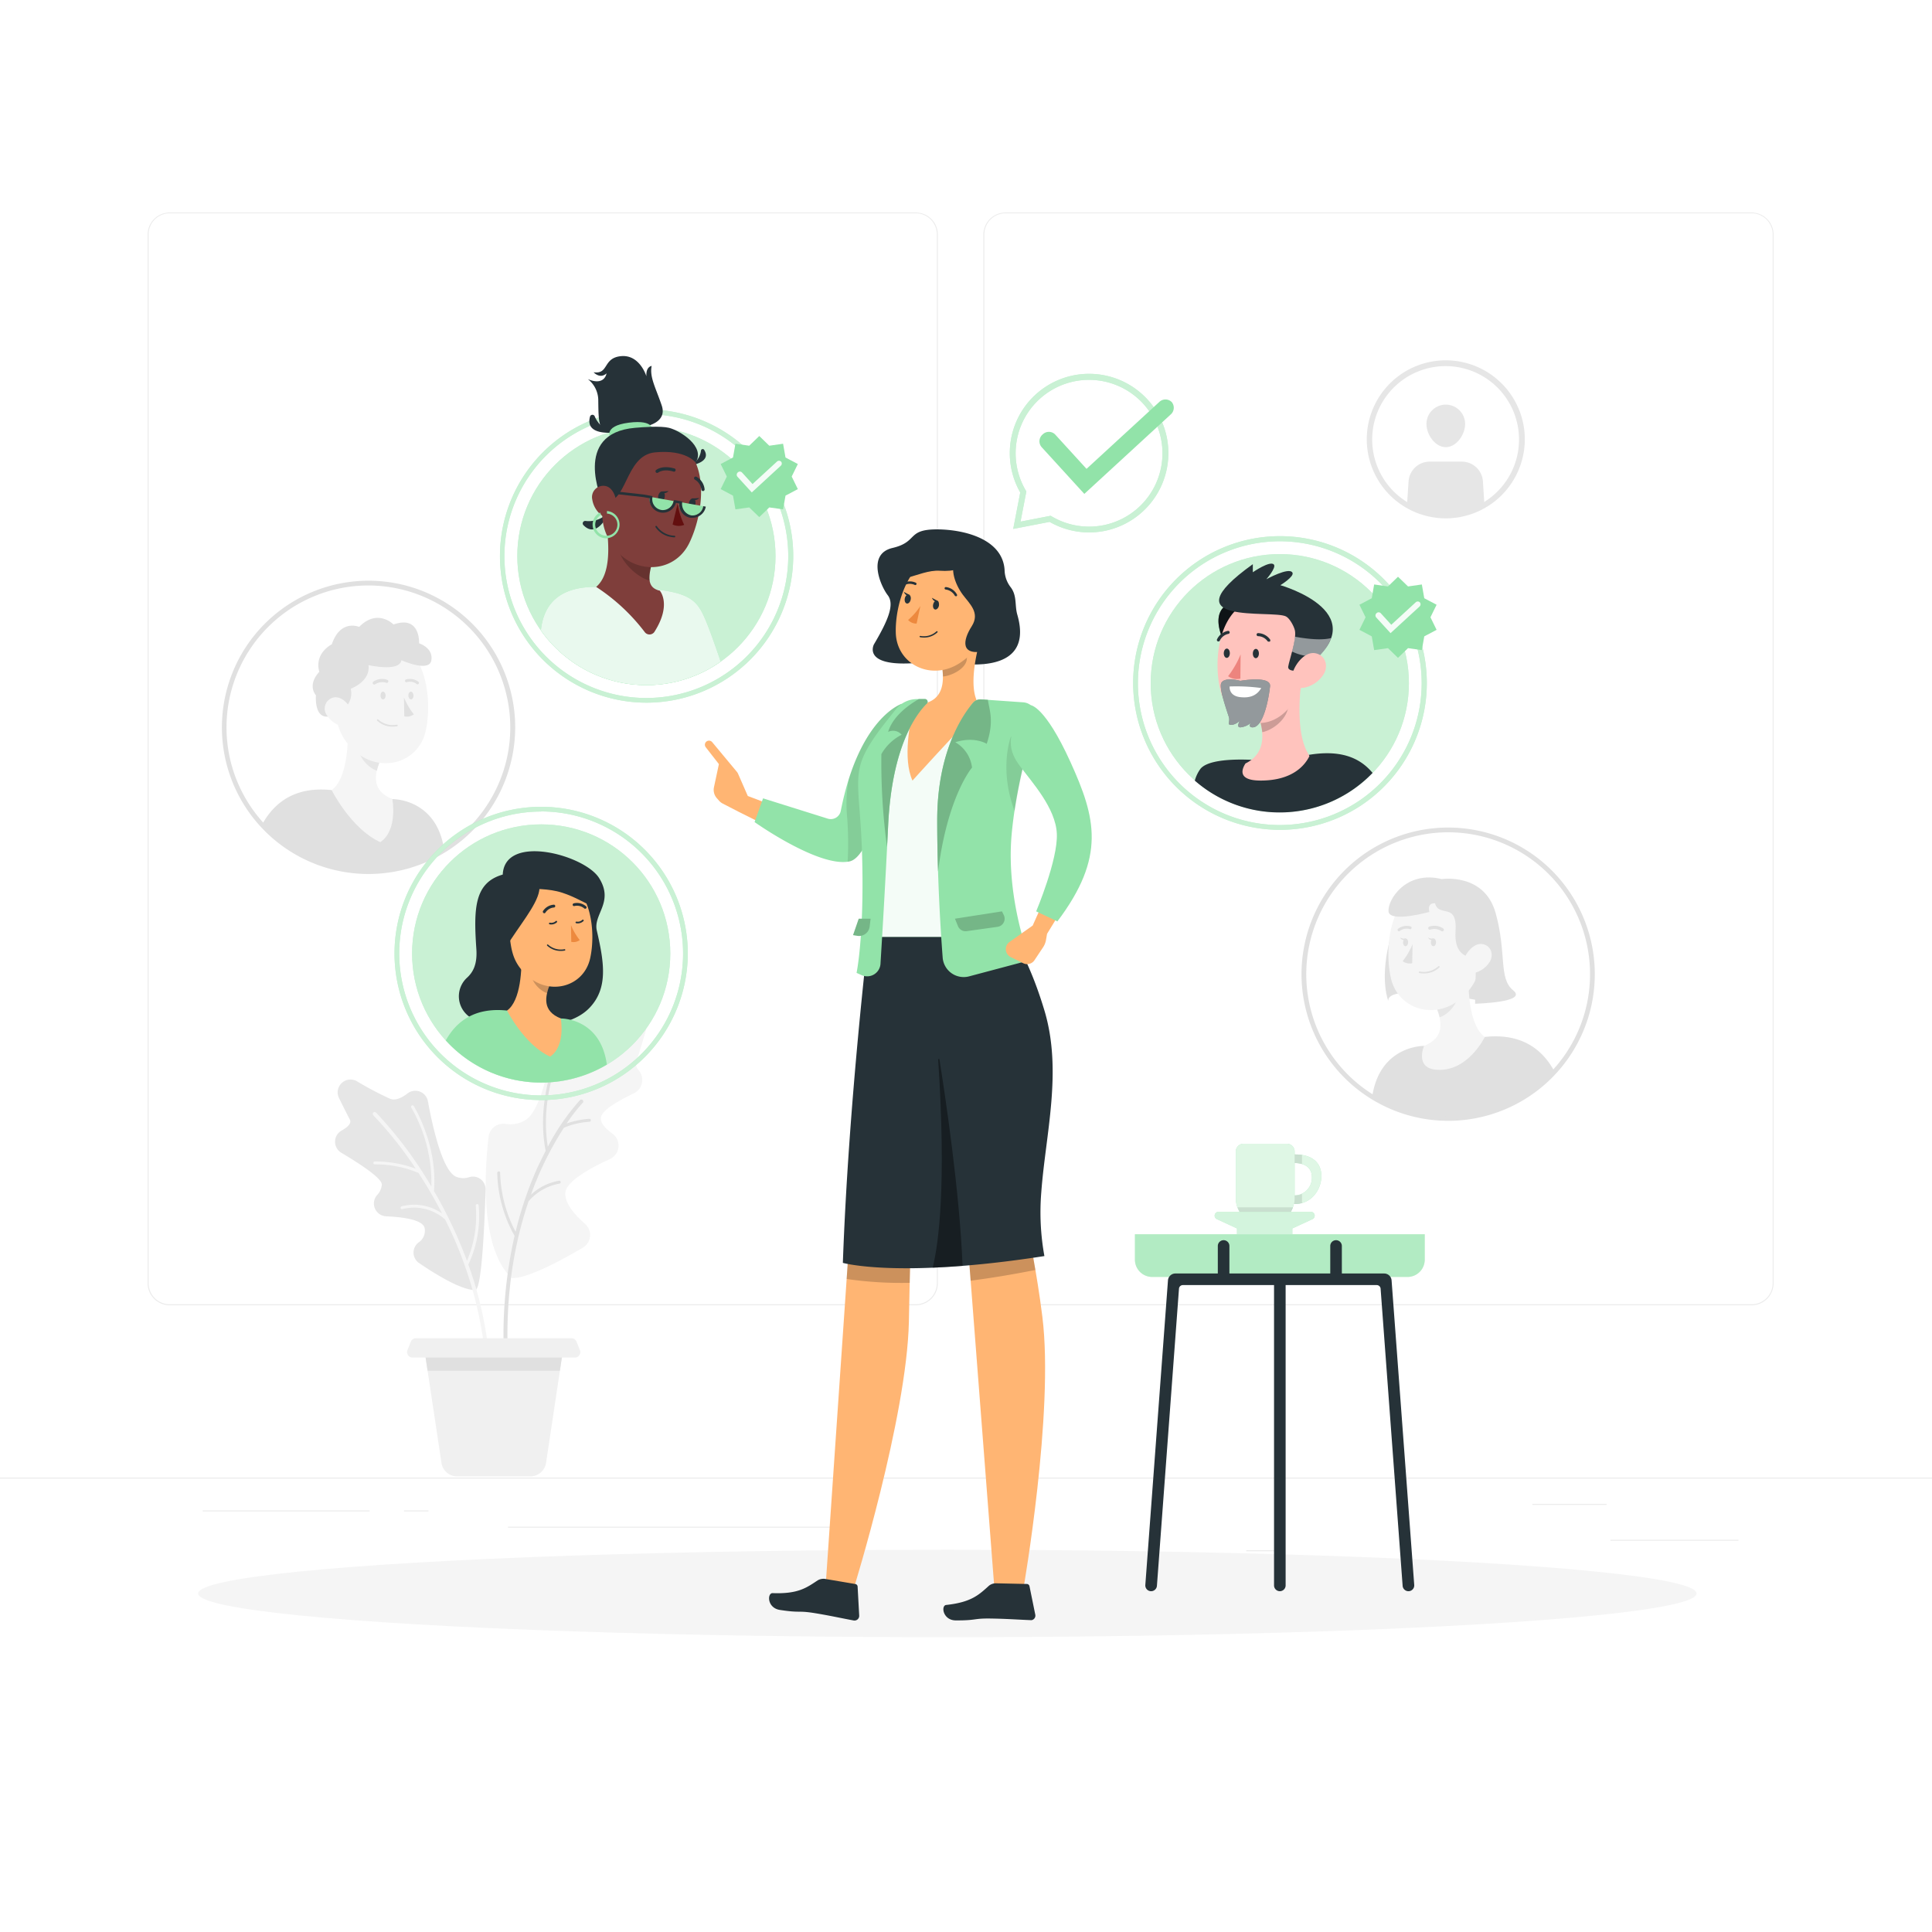 <svg class="animated" id="freepik_stories-selecting-team" xmlns="http://www.w3.org/2000/svg" viewBox="0 0 500 500" version="1.1" xmlns:xlink="http://www.w3.org/1999/xlink" xmlns:svgjs="http://svgjs.com/svgjs"><style>svg#freepik_stories-selecting-team:not(.animated) .animable {opacity: 0;}svg#freepik_stories-selecting-team.animated #freepik--speech-bubble--inject-92 {animation: 1.5s Infinite  linear heartbeat;animation-delay: 0s;}            @keyframes heartbeat {                0% {                    transform: scale(1);                }                10% {                    transform: scale(1.1);                }                30% {                    transform: scale(1);                }                40% {                    transform: scale(1);                }                50% {                    transform: scale(1.1);                }                60% {                    transform: scale(1);                }                100% {                    transform: scale(1);                }            }        </style><g id="freepik--background-complete--inject-92" class="animable" style="transform-origin: 250px 228.23px;"><rect x="416.78" y="398.49" width="33.12" height="0.25" style="fill: rgb(235, 235, 235); transform-origin: 433.34px 398.615px;" id="elr8ahzab1dg" class="animable"></rect><rect x="322.53" y="401.21" width="8.69" height="0.25" style="fill: rgb(235, 235, 235); transform-origin: 326.875px 401.335px;" id="eldi16bg7univ" class="animable"></rect><rect x="396.59" y="389.21" width="19.19" height="0.25" style="fill: rgb(235, 235, 235); transform-origin: 406.185px 389.335px;" id="elhjlm01d9s6n" class="animable"></rect><rect x="52.46" y="390.89" width="43.19" height="0.25" style="fill: rgb(235, 235, 235); transform-origin: 74.055px 391.015px;" id="elh2fm7qahw5e" class="animable"></rect><rect x="104.56" y="390.89" width="6.33" height="0.25" style="fill: rgb(235, 235, 235); transform-origin: 107.725px 391.015px;" id="elmgtw0dwtf3h" class="animable"></rect><rect x="131.47" y="395.11" width="93.68" height="0.25" style="fill: rgb(235, 235, 235); transform-origin: 178.31px 395.235px;" id="el12itvwbkyelm" class="animable"></rect><path d="M237,337.8H43.92a5.71,5.71,0,0,1-5.71-5.71V60.66A5.71,5.71,0,0,1,43.92,55H237a5.71,5.71,0,0,1,5.71,5.71V332.09A5.71,5.71,0,0,1,237,337.8ZM43.92,55.2a5.47,5.47,0,0,0-5.46,5.46V332.09a5.47,5.47,0,0,0,5.46,5.46H237a5.47,5.47,0,0,0,5.46-5.46V60.66A5.47,5.47,0,0,0,237,55.2Z" style="fill: rgb(235, 235, 235); transform-origin: 140.46px 196.4px;" id="el1iee15yizfw" class="animable"></path><path d="M453.31,337.8H260.21a5.72,5.72,0,0,1-5.71-5.71V60.66A5.72,5.72,0,0,1,260.21,55h193.1A5.71,5.71,0,0,1,459,60.66V332.09A5.71,5.71,0,0,1,453.31,337.8ZM260.21,55.2a5.47,5.47,0,0,0-5.46,5.46V332.09a5.47,5.47,0,0,0,5.46,5.46h193.1a5.47,5.47,0,0,0,5.46-5.46V60.66a5.47,5.47,0,0,0-5.46-5.46Z" style="fill: rgb(235, 235, 235); transform-origin: 356.75px 196.4px;" id="ely2k7arblg2" class="animable"></path><rect y="382.4" width="500" height="0.25" style="fill: rgb(235, 235, 235); transform-origin: 250px 382.525px;" id="elvtab49lxhp" class="animable"></rect><path d="M131.66,330c.12.13-.56,1.07,2.18.66,4.31-.65,12-4.82,17-7.76a3.82,3.82,0,0,0,.55-6.17c-2.58-2.27-5.34-5.38-5.07-8.12.29-2.9,6.36-6.28,11.52-8.64a3.83,3.83,0,0,0,.66-6.58c-1.65-1.2-3-2.57-3-3.91-.08-2,4.4-4.55,8.53-6.52a3.85,3.85,0,0,0,1.24-6,2.39,2.39,0,0,1-.55-2.35c.43-1.25,1.39-4.42,2.43-7.88a3.82,3.82,0,0,0-6.09-4.06,111,111,0,0,1-10,7.7,2.18,2.18,0,0,1-2.39-.12,3.84,3.84,0,0,0-6,2.39c-1.28,7-3.44,15.23-6.68,17.23a7.49,7.49,0,0,1-5.13,1,3.84,3.84,0,0,0-4.41,3.33C125.41,303.06,124.3,321.8,131.66,330Z" style="fill: rgb(245, 245, 245); transform-origin: 146.508px 296.277px;" id="elm388pw3cx4" class="animable"></path><path d="M152.48,289.55a22.86,22.86,0,0,0-5.83,1.2,45.27,45.27,0,0,1,4.15-5.34.49.49,0,0,0,0-.7.5.5,0,0,0-.71,0,58.8,58.8,0,0,0-8.31,12.06c-2.12-12.79,3.23-24,3.29-24.08a.38.38,0,0,0-.17-.5.37.37,0,0,0-.5.17c-.06.12-5.78,12.05-3.19,25.47q-1,2-2.07,4.23a94.05,94.05,0,0,0-5.7,16.72,34.41,34.41,0,0,1-4-15.27.36.36,0,0,0-.38-.36.39.39,0,0,0-.37.39,34.53,34.53,0,0,0,4.48,16.29,116.39,116.39,0,0,0-2.54,34.45.5.5,0,0,0,.53.47h.06a.51.51,0,0,0,.41-.53c-1.24-18,1.45-32.41,5.17-43.35a13.73,13.73,0,0,1,8-4.55.4.4,0,0,0,.32-.43.37.37,0,0,0-.43-.31,14.11,14.11,0,0,0-7.28,3.61,83.81,83.81,0,0,1,8.53-17.33,20.42,20.42,0,0,1,6.63-1.55.39.39,0,0,0,.34-.41A.37.37,0,0,0,152.48,289.55Z" style="fill: rgb(224, 224, 224); transform-origin: 140.8px 313.451px;" id="el0znn7pw09ak" class="animable"></path><path d="M123,333.86c-3.54.06-10.17-4-14.57-7a3.28,3.28,0,0,1-.13-5.29,3.64,3.64,0,0,0,1.57-3.85c-.56-2-5.32-2.74-9.92-2.94a3.32,3.32,0,0,1-2.44-5.41,4.37,4.37,0,0,0,1.31-2.89c-.23-1.74-5.87-5.41-10.48-8.14a3.32,3.32,0,0,1,.1-5.77c1.53-.86,2.62-1.87,2.09-2.85s-1.58-3.08-2.79-5.53a3.32,3.32,0,0,1,4.63-4.36,86.47,86.47,0,0,0,8.67,4.57c1.35.49,3-.31,4.47-1.45a3.31,3.31,0,0,1,5.24,2.08c1.32,7.21,3.86,18.12,7.34,19.53a4.89,4.89,0,0,0,3.39.07,3.28,3.28,0,0,1,4.19,3.3C125.39,317.29,124.64,333.83,123,333.86Z" style="fill: rgb(230, 230, 230); transform-origin: 106.193px 306.623px;" id="elbyrem8l8g1r" class="animable"></path><path d="M121.16,327.13a.41.41,0,0,0,.2-.17,29.53,29.53,0,0,0,2.51-15,.38.38,0,0,0-.4-.35.39.39,0,0,0-.35.41,30,30,0,0,1-2.27,14.29,115,115,0,0,0-8.54-18.07c1-12-5.18-21.9-5.24-22a.37.37,0,0,0-.52-.12.38.38,0,0,0-.11.52,39,39,0,0,1,5.2,20.44,105.07,105.07,0,0,0-14.35-19.17.5.5,0,0,0-.7.71,97.48,97.48,0,0,1,11,13.84,29.53,29.53,0,0,0-10.6-1.87.38.38,0,0,0-.37.39.37.37,0,0,0,.37.36h0a28.77,28.77,0,0,1,11.31,2.21,117.49,117.49,0,0,1,6.1,10.49,12.67,12.67,0,0,0-10.46-1.84.38.38,0,0,0-.27.46.37.37,0,0,0,.46.26,12.08,12.08,0,0,1,11.06,2.68A101.55,101.55,0,0,1,126,356.68a.5.5,0,0,0,.5.48h0a.5.5,0,0,0,.48-.52A99,99,0,0,0,121.16,327.13Z" style="fill: rgb(245, 245, 245); transform-origin: 111.724px 321.61px;" id="el93fbtljd8gg" class="animable"></path><path d="M128.77,348.84h-19l4.48,29.74a4.11,4.11,0,0,0,4.07,3.51h18.92a4.13,4.13,0,0,0,4.08-3.51l4.47-29.74Z" style="fill: rgb(240, 240, 240); transform-origin: 127.78px 365.465px;" id="el60l6fxxhqoi" class="animable"></path><polygon points="144.9 354.75 145.79 348.84 128.77 348.84 126.79 348.84 109.77 348.84 110.66 354.75 144.9 354.75" style="fill: rgb(224, 224, 224); transform-origin: 127.78px 351.795px;" id="elmkptqavedg" class="animable"></polygon><path d="M148.77,351.34h-42a1.42,1.42,0,0,1-1.32-1.94l.87-2.17a1.42,1.42,0,0,1,1.32-.89H147.9a1.4,1.4,0,0,1,1.31.89l.87,2.17A1.41,1.41,0,0,1,148.77,351.34Z" style="fill: rgb(240, 240, 240); transform-origin: 127.767px 348.84px;" id="elwwwshr2naif" class="animable"></path><path d="M101.57,206.81l-15.72-2.33c-9.24-1-14.73,3-17.92,8.74A37.72,37.72,0,0,0,115,220.29C113.2,206.59,101.57,206.81,101.57,206.81Z" style="fill: rgb(224, 224, 224); transform-origin: 91.465px 214.931px;" id="elxwrjdfwoczg" class="animable"></path><path d="M90,187c.24,5.21-.14,14.62-4.18,17.47,0,0,5.09,10.11,12.61,13.48,4.62-3.14,3.11-11.15,3.11-11.15-5.44-2.18-4.67-6.35-3.11-10.16Z" style="fill: rgb(245, 245, 245); transform-origin: 93.798px 202.475px;" id="elbn88gfchff" class="animable"></path><path d="M93.46,191l5,5.72a15.55,15.55,0,0,0-.92,2.72c-2.11-.63-4.72-3.43-4.62-5.72A7.71,7.71,0,0,1,93.46,191Z" style="fill: rgb(230, 230, 230); isolation: isolate; transform-origin: 95.689px 195.22px;" id="elr94476dqj" class="animable"></path><path d="M86.19,177.48c.67,8.52.77,12.15,5.16,16.45,6.6,6.47,16.93,3.79,18.82-4.77,1.7-7.7.31-20.31-8.11-23.61a11.67,11.67,0,0,0-15.87,11.93Z" style="fill: rgb(245, 245, 245); transform-origin: 98.474px 181.135px;" id="elrvqsv9ilig" class="animable"></path><path d="M104.54,180.48a18.54,18.54,0,0,0,2.56,4.39,3,3,0,0,1-2.47.52Z" style="fill: rgb(224, 224, 224); transform-origin: 105.82px 182.973px;" id="elgn93mtdixxi" class="animable"></path><path d="M101.59,188.05a6.42,6.42,0,0,0,1.16-.11.2.2,0,0,0,.17-.23h0a.2.2,0,0,0-.23-.16,5.55,5.55,0,0,1-4.79-1.34.2.2,0,0,0-.29,0,.21.21,0,0,0,0,.29A5.76,5.76,0,0,0,101.59,188.05Z" style="fill: rgb(224, 224, 224); transform-origin: 100.237px 187.099px;" id="elvl2yrnz1rhg" class="animable"></path><path d="M96.73,177.13a.4.4,0,0,0,.32,0,3.25,3.25,0,0,1,2.93-.41.41.41,0,0,0,.32-.75,4,4,0,0,0-3.68.44.41.41,0,0,0-.12.56A.37.37,0,0,0,96.73,177.13Z" style="fill: rgb(224, 224, 224); transform-origin: 98.474px 176.437px;" id="el7v62fw2ycz" class="animable"></path><path d="M108.13,177.1a.34.34,0,0,0,.23-.15.35.35,0,0,0-.07-.5h0a3.6,3.6,0,0,0-3.25-.59.38.38,0,0,0-.21.47.36.36,0,0,0,.46.21,2.83,2.83,0,0,1,2.57.5A.33.33,0,0,0,108.13,177.1Z" style="fill: rgb(224, 224, 224); transform-origin: 106.623px 176.405px;" id="elw8zgomimfqf" class="animable"></path><path d="M95.33,226.19a37.95,37.95,0,1,1,38-37.95A38,38,0,0,1,95.33,226.19Zm0-74.67a36.72,36.72,0,1,0,36.73,36.72A36.76,36.76,0,0,0,95.33,151.52Z" style="fill: rgb(224, 224, 224); transform-origin: 95.38px 188.24px;" id="elty8eotlwu0b" class="animable"></path><path d="M98.47,180c0,.57.31,1,.68,1s.66-.47.65-1-.31-1-.68-1S98.46,179.45,98.47,180Z" style="fill: rgb(224, 224, 224); transform-origin: 99.135px 180px;" id="elcxvev4vcny5" class="animable"></path><path d="M105.69,180c0,.57.31,1,.68,1s.66-.47.65-1-.32-1-.69-1S105.68,179.45,105.69,180Z" style="fill: rgb(224, 224, 224); transform-origin: 106.355px 180px;" id="ela9huupax48" class="animable"></path><path d="M87.77,184.24a5.25,5.25,0,0,0,3-6s5.19-1.87,4.59-6.12c0,0,8,1.87,8.53-1.25,0,0,7.25,3.25,7.75,0s-3.18-4.38-3.18-4.38.4-7.37-6.62-4.87c0,0-4.09-4.25-8.89.62,0,0-4.84-2.12-7.07,4.5,0,0-4.61,2.25-3.24,7.13,0,0-3.2,3.07-.87,6.1C81.74,180,81.06,188.58,87.77,184.24Z" style="fill: rgb(224, 224, 224); transform-origin: 96.303px 172.684px;" id="eln7x8lh6z63" class="animable"></path><path d="M84.62,185.14A6.59,6.59,0,0,0,88.76,188c2.27.46,3.24-1.6,2.47-3.65-.69-1.84-2.7-4.3-4.9-3.84A2.94,2.94,0,0,0,84.62,185.14Z" style="fill: rgb(245, 245, 245); transform-origin: 87.762px 184.259px;" id="elkj6wrrg97nn" class="animable"></path><path d="M383.52,259.05s-24.76-4.89-24.22,0c0,0-2.13-5,.11-14.69s3-11.66,3-11.66l13.72-1.32,10.52,6.19.62,10.25-.93,6.31Z" style="fill: rgb(224, 224, 224); transform-origin: 372.828px 245.215px;" id="eli9ian38cd9n" class="animable"></path><path d="M368.54,270.68l15.73-2.32c9.23-1,14.72,2.95,17.91,8.74a37.76,37.76,0,0,1-47.11,7.07C356.92,270.47,368.54,270.68,368.54,270.68Z" style="fill: rgb(224, 224, 224); transform-origin: 378.625px 278.812px;" id="elcdw517cuz7g" class="animable"></path><path d="M380.08,250.89c-.24,5.21.14,14.61,4.19,17.47,0,0-4.41,9.2-12.62,8.48-5.56-.49-3.11-6.16-3.11-6.16,5.44-2.17,4.67-6.34,3.11-10.15Z" style="fill: rgb(245, 245, 245); transform-origin: 376.136px 263.885px;" id="elv17pgu7kcm" class="animable"></path><path d="M376.65,254.83l-5,5.72a16.16,16.16,0,0,1,.93,2.72c2.1-.63,4.71-3.44,4.61-5.72A7.62,7.62,0,0,0,376.65,254.83Z" style="fill: rgb(230, 230, 230); isolation: isolate; transform-origin: 374.421px 259.05px;" id="elhk4vejvmve" class="animable"></path><path d="M383.92,241.36c-.67,8.52-.77,12.15-5.16,16.45-6.6,6.47-16.93,3.79-18.82-4.77-1.69-7.7-.31-20.31,8.11-23.61a11.67,11.67,0,0,1,15.87,11.93Z" style="fill: rgb(245, 245, 245); transform-origin: 371.638px 245.015px;" id="elvcpfrepb4u8" class="animable"></path><path d="M365.57,244.36a18.54,18.54,0,0,1-2.56,4.39,3,3,0,0,0,2.47.52Z" style="fill: rgb(224, 224, 224); transform-origin: 364.29px 246.853px;" id="elcoig39u9oee" class="animable"></path><path d="M368.52,251.92a5.62,5.62,0,0,1-1.16-.1.2.2,0,0,1-.17-.23h0a.2.2,0,0,1,.23-.16,5.58,5.58,0,0,0,4.8-1.34.2.2,0,1,1,.3.27A5.67,5.67,0,0,1,368.52,251.92Z" style="fill: rgb(224, 224, 224); transform-origin: 369.88px 250.972px;" id="el9cq3r7azjq" class="animable"></path><path d="M373.38,241a.4.4,0,0,1-.32,0,3.24,3.24,0,0,0-2.92-.41.41.41,0,0,1-.51-.3.4.4,0,0,1,.19-.45,4,4,0,0,1,3.67.44.4.4,0,0,1,.12.56A.37.37,0,0,1,373.38,241Z" style="fill: rgb(224, 224, 224); transform-origin: 371.647px 240.308px;" id="elc4ywe4hkins" class="animable"></path><path d="M362,241a.3.3,0,0,1-.23-.14.35.35,0,0,1,.07-.5h0a3.61,3.61,0,0,1,3.25-.59.36.36,0,0,1,.21.46.36.36,0,0,1-.46.22,2.83,2.83,0,0,0-2.57.49A.3.3,0,0,1,362,241Z" style="fill: rgb(224, 224, 224); transform-origin: 363.508px 240.312px;" id="el50cknxntw9l" class="animable"></path><path d="M336.83,252.12a37.95,37.95,0,1,1,37.95,37.95A38,38,0,0,1,336.83,252.12Zm1.23,0a36.72,36.72,0,1,0,36.72-36.72A36.76,36.76,0,0,0,338.06,252.12Z" style="fill: rgb(224, 224, 224); transform-origin: 374.78px 252.12px;" id="el15va3kcyvug" class="animable"></path><path d="M371.64,243.88c0,.57-.31,1-.68,1s-.66-.46-.65-1,.31-1,.68-1S371.65,243.32,371.64,243.88Z" style="fill: rgb(224, 224, 224); transform-origin: 370.975px 243.88px;" id="elpbouro3s9gf" class="animable"></path><path d="M364.42,243.88c0,.57-.31,1-.68,1s-.65-.46-.64-1,.31-1,.68-1S364.44,243.32,364.42,243.88Z" style="fill: rgb(224, 224, 224); transform-origin: 363.76px 243.88px;" id="eld6lt4d6m38b" class="animable"></path><path d="M371,242.86a1.76,1.76,0,0,1-1.37-.23s.09.78,1.36.63Z" style="fill: rgb(224, 224, 224); transform-origin: 370.315px 242.955px;" id="el753pzirt7i3" class="animable"></path><path d="M363.78,242.86a1.76,1.76,0,0,1-1.37-.23s.09.78,1.36.63Z" style="fill: rgb(224, 224, 224); transform-origin: 363.095px 242.955px;" id="else61gmkjo8" class="animable"></path><path d="M382,247.76s-5.81,1-5.31-6.74-4.25-3.39-5.31-7.26c0,0-2.1-.25-1.46,2.25,0,0-10.29,2.87-10.57-.13s4.53-10.68,13.78-8.37c0,0,11-1.69,13.93,8.75s.69,16.94,4.57,20.06-9.88,3.44-9.88,3.44Z" style="fill: rgb(224, 224, 224); transform-origin: 375.829px 243.422px;" id="elx5hike0c3h" class="animable"></path><path d="M385.49,249a6.56,6.56,0,0,1-4.14,2.84c-2.27.45-3.23-1.6-2.47-3.65.69-1.84,2.7-4.3,4.9-3.84S386.64,247.21,385.49,249Z" style="fill: rgb(245, 245, 245); transform-origin: 382.335px 248.098px;" id="elgjdec9ue58c" class="animable"></path><path d="M374.17,134.15a20.45,20.45,0,1,1,20.45-20.45A20.47,20.47,0,0,1,374.17,134.15Zm0-39.4a19,19,0,1,0,18.95,19A19,19,0,0,0,374.17,94.75Z" style="fill: rgb(230, 230, 230); transform-origin: 374.17px 113.7px;" id="elubq82ghdf4s" class="animable"></path><path d="M374.17,133.4a19.64,19.64,0,0,0,10-2.75c-.14-2.21-.31-4.81-.39-6.09a5.48,5.48,0,0,0-5.47-5.09H370a5.47,5.47,0,0,0-5.46,5.09c-.09,1.28-.26,3.88-.4,6.09A19.67,19.67,0,0,0,374.17,133.4Z" style="fill: rgb(230, 230, 230); transform-origin: 374.155px 126.435px;" id="eliui7mb0mvk" class="animable"></path><path d="M379.17,109.72c0,2.77-2.24,6-5,6s-5-3.23-5-6a5,5,0,1,1,10,0Z" style="fill: rgb(230, 230, 230); transform-origin: 374.17px 110.22px;" id="eltzly7775k9n" class="animable"></path></g><g id="freepik--Shadow--inject-92" class="animable" style="transform-origin: 245.18px 412.39px;"><ellipse id="freepik--path--inject-92" cx="245.18" cy="412.39" rx="193.89" ry="11.32" style="fill: rgb(245, 245, 245); transform-origin: 245.18px 412.39px;" class="animable"></ellipse></g><g id="freepik--Table--inject-92" class="animable" style="transform-origin: 331.22px 353.902px;"><path d="M293.72,319.43h75a0,0,0,0,1,0,0V326a4.47,4.47,0,0,1-4.47,4.47H298.19a4.47,4.47,0,0,1-4.47-4.47v-6.58A0,0,0,0,1,293.72,319.43Z" style="fill: rgb(146, 227, 169); transform-origin: 331.22px 324.945px;" id="elgw84all479m" class="animable"></path><g id="elyp06dlhsjvm"><path d="M293.72,319.43h75a0,0,0,0,1,0,0V326a4.47,4.47,0,0,1-4.47,4.47H298.19a4.47,4.47,0,0,1-4.47-4.47v-6.58A0,0,0,0,1,293.72,319.43Z" style="fill: rgb(255, 255, 255); opacity: 0.3; transform-origin: 331.22px 324.945px;" class="animable"></path></g><path d="M358.25,329.58H304.19a1.92,1.92,0,0,0-1.92,1.78l-5.86,78.83a1.5,1.5,0,0,0,1.39,1.61h0a1.51,1.51,0,0,0,1.61-1.39l5.71-76.89a1,1,0,0,1,1-.94H356.3a1,1,0,0,1,1,.94L363,410.41a1.51,1.51,0,0,0,1.61,1.39h0a1.5,1.5,0,0,0,1.39-1.61l-5.86-78.83A1.92,1.92,0,0,0,358.25,329.58Z" style="fill: rgb(38, 50, 56); transform-origin: 331.205px 370.692px;" id="elw27l10admea" class="animable"></path><path d="M331.22,411.8h0a1.5,1.5,0,0,1-1.5-1.5v-79h3v79A1.5,1.5,0,0,1,331.22,411.8Z" style="fill: rgb(38, 50, 56); transform-origin: 331.22px 371.55px;" id="elfge6zp4bgop" class="animable"></path><path d="M316.67,331.3h0a1.5,1.5,0,0,0,1.5-1.5v-7.34a1.5,1.5,0,0,0-1.5-1.5h0a1.5,1.5,0,0,0-1.5,1.5v7.34A1.5,1.5,0,0,0,316.67,331.3Z" style="fill: rgb(38, 50, 56); transform-origin: 316.67px 326.13px;" id="el7xked2yorgs" class="animable"></path><path d="M345.77,331.3h0a1.5,1.5,0,0,0,1.5-1.5v-7.34a1.5,1.5,0,0,0-1.5-1.5h0a1.5,1.5,0,0,0-1.5,1.5v7.34A1.5,1.5,0,0,0,345.77,331.3Z" style="fill: rgb(38, 50, 56); transform-origin: 345.77px 326.13px;" id="el9keruj5wlwv" class="animable"></path><path d="M335.26,298.78h-.21V298a2,2,0,0,0-1.95-2H321.83a2,2,0,0,0-2,2v12.11a6.88,6.88,0,0,0,6.88,6.88h1.42a6.87,6.87,0,0,0,6.72-5.42l.37,0c4.18,0,6.75-3.69,6.75-7.23S339.44,298.78,335.26,298.78Zm-.15,10.59h-.06V301h.06c2.73,0,4.41,1.34,4.41,3.64A4.56,4.56,0,0,1,335.11,309.37Z" style="fill: rgb(146, 227, 169); transform-origin: 330.9px 306.495px;" id="elatwtzfcr5e9" class="animable"></path><g id="elcikd2ezwj5"><path d="M335.26,298.78h-.21V298a2,2,0,0,0-1.95-2H321.83a2,2,0,0,0-2,2v12.11a6.88,6.88,0,0,0,6.88,6.88h1.42a6.87,6.87,0,0,0,6.72-5.42l.37,0c4.18,0,6.75-3.69,6.75-7.23S339.44,298.78,335.26,298.78Zm-.15,10.59h-.06V301h.06c2.73,0,4.41,1.34,4.41,3.64A4.56,4.56,0,0,1,335.11,309.37Z" style="fill: rgb(255, 255, 255); opacity: 0.7; transform-origin: 330.9px 306.495px;" class="animable"></path></g><g id="eljdcfgajxs0c"><path d="M335.11,309.37h-.06v.76a7,7,0,0,1-.16,1.46l.37,0a6.65,6.65,0,0,0,1.7-.23V309A4.1,4.1,0,0,1,335.11,309.37Z" style="opacity: 0.1; transform-origin: 335.925px 310.295px;" class="animable"></path></g><g id="elo88egru6cz"><path d="M320.29,312.45a6.86,6.86,0,0,0,6.46,4.55h1.42a6.89,6.89,0,0,0,6.47-4.55Z" style="opacity: 0.1; transform-origin: 327.465px 314.725px;" class="animable"></path></g><g id="elk3fas8pgjgl"><path d="M335.26,298.78h-.21V301h.06a6.18,6.18,0,0,1,1.85.25v-2.35A11.39,11.39,0,0,0,335.26,298.78Z" style="opacity: 0.1; transform-origin: 336.005px 300.015px;" class="animable"></path></g><path d="M339.35,313.62H315.24a1,1,0,0,0-.41,1.85l5.3,2.45v1.51h14.33v-1.51l5.3-2.45A1,1,0,0,0,339.35,313.62Z" style="fill: rgb(146, 227, 169); transform-origin: 327.295px 316.525px;" id="elwrtty4sj6zo" class="animable"></path><g id="elx75rwqgdzb"><path d="M339.35,313.62H315.24a1,1,0,0,0-.41,1.85l5.3,2.45v1.51h14.33v-1.51l5.3-2.45A1,1,0,0,0,339.35,313.62Z" style="fill: rgb(255, 255, 255); opacity: 0.6; transform-origin: 327.295px 316.525px;" class="animable"></path></g></g><g id="freepik--speech-bubble--inject-92" class="animable" style="transform-origin: 282.553px 117.268px;"><path d="M281.86,137.79a20.56,20.56,0,0,1-10.22-2.73l-9.42,1.82,1.82-9.43a20.52,20.52,0,1,1,32.32,4.33h0A20.49,20.49,0,0,1,281.86,137.79Zm-9.94-4.31.24.15a19,19,0,0,0,23.14-2.91h0a19,19,0,1,0-29.83-3.78l.15.24L264.11,135Z" style="fill: rgb(146, 227, 169); transform-origin: 281.854px 117.268px;" id="elac92shlu0hk" class="animable"></path><g id="el4iysx163yt8"><g style="opacity: 0.5; transform-origin: 281.854px 117.268px;" class="animable"><path d="M281.86,137.79a20.56,20.56,0,0,1-10.22-2.73l-9.42,1.82,1.82-9.43a20.52,20.52,0,1,1,32.32,4.33h0A20.49,20.49,0,0,1,281.86,137.79Zm-9.94-4.31.24.15a19,19,0,0,0,23.14-2.91h0a19,19,0,1,0-29.83-3.78l.15.24L264.11,135Z" style="fill: rgb(255, 255, 255); transform-origin: 281.854px 117.268px;" id="el9bup5r4metf" class="animable"></path></g></g><path d="M280.62,127.82l-11.08-12.14a2.31,2.31,0,0,1,.29-3.24h0a2.28,2.28,0,0,1,3.24,0l8.12,8.9L300,104.05a2.3,2.3,0,0,1,3.24,0h0a2.31,2.31,0,0,1-.29,3.24Z" style="fill: rgb(146, 227, 169); transform-origin: 286.39px 115.601px;" id="elwdqmhx90af" class="animable"></path></g><g id="freepik--character-4--inject-92" class="animable" style="transform-origin: 331.21px 176.81px;"><g id="eltgpykt5d6ih"><circle cx="331.21" cy="176.81" r="33.41" style="fill: rgb(146, 227, 169); transform-origin: 331.21px 176.81px; transform: rotate(-45deg);" class="animable"></circle></g><g id="eljt3c3ds43lh"><circle cx="331.21" cy="176.81" r="33.41" style="fill: rgb(255, 255, 255); opacity: 0.5; transform-origin: 331.21px 176.81px; transform: rotate(-45deg);" class="animable"></circle></g><path d="M293.26,176.81a38,38,0,1,1,37.95,37.95A38,38,0,0,1,293.26,176.81Zm1.23,0a36.72,36.72,0,1,0,36.72-36.73A36.76,36.76,0,0,0,294.49,176.81Z" style="fill: rgb(146, 227, 169); transform-origin: 331.26px 176.76px;" id="el833q6ya3ym" class="animable"></path><g id="el4632ikngtqc"><g style="opacity: 0.5; transform-origin: 331.26px 176.76px;" class="animable"><path d="M293.26,176.81a38,38,0,1,1,37.95,37.95A38,38,0,0,1,293.26,176.81Zm1.23,0a36.72,36.72,0,1,0,36.72-36.73A36.76,36.76,0,0,0,294.49,176.81Z" style="fill: rgb(255, 255, 255); transform-origin: 331.26px 176.76px;" id="eleu03fdqumt" class="animable"></path></g></g><path d="M310.71,198.93c2.78-3.27,14.84-2.18,14.84-2.18l11.79-1.13c9.67-2,14.74.67,17.83,4.35l.05.06a33.38,33.38,0,0,1-46,2A9.19,9.19,0,0,1,310.71,198.93Z" style="fill: rgb(38, 50, 56); transform-origin: 332.22px 202.599px;" id="elk3qvil4pvy" class="animable"></path><path d="M319.45,155.83s-7,.64-2.74,10.22l4.82-2.78.78-5.81Z" style="fill: rgb(38, 50, 56); transform-origin: 318.823px 160.94px;" id="el1x5591gim3w" class="animable"></path><g id="elutdphdc099n"><path d="M319.45,155.83s-7,.64-2.74,10.22l4.82-2.78.78-5.81Z" style="opacity: 0.6; transform-origin: 318.823px 160.94px;" class="animable"></path></g><path d="M338.87,195.7c-1.14,2.3-4.29,6.31-12.63,6.31-5.05,0-5.41-2.08-3.91-4.43,4.9-2.38,4.93-7.2,3.62-11.37l10.91-10.48c-.72,5.37-1.22,14.65,1.72,19.34A3,3,0,0,1,338.87,195.7Z" style="fill: rgb(255, 195, 189); transform-origin: 330.212px 188.87px;" id="elywisqawh0z" class="animable"></path><g id="elafg8af0fj0l"><path d="M332.42,180,326,186.2a20.44,20.44,0,0,1,.68,3.29c2.54-.52,5.71-2.88,6.55-5.75C333.73,182,333.09,180.19,332.42,180Z" style="opacity: 0.2; isolation: isolate; transform-origin: 329.704px 184.745px;" class="animable"></path></g><path d="M338.6,166.9c-.57,8.17-1.59,13-5.76,17.12-6.26,6.25-15.23,2.39-17.09-5.76-1.68-7.4-.44-19.48,7.58-22.65a11.16,11.16,0,0,1,14.51,6.21A11,11,0,0,1,338.6,166.9Z" style="fill: rgb(255, 195, 189); transform-origin: 326.87px 170.964px;" id="eln9ci6xu9ijo" class="animable"></path><path d="M325.8,169.14c0,.67-.36,1.2-.8,1.2s-.78-.55-.77-1.22.36-1.19.8-1.19S325.81,168.48,325.8,169.14Z" style="fill: rgb(38, 50, 56); transform-origin: 325.015px 169.135px;" id="eldig5rnj2vr8" class="animable"></path><path d="M318.28,169.07c0,.66-.36,1.19-.8,1.19s-.78-.55-.77-1.21.36-1.2.8-1.2S318.29,168.4,318.28,169.07Z" style="fill: rgb(38, 50, 56); transform-origin: 317.495px 169.055px;" id="elveudt21e5gi" class="animable"></path><path d="M321.07,169.35a24.21,24.21,0,0,1-3.24,5.65,3.9,3.9,0,0,0,3.18.63Z" style="fill: rgb(237, 132, 126); transform-origin: 319.45px 172.543px;" id="elag2dp4ryd37" class="animable"></path><path d="M328.41,166.05a.65.65,0,0,0,.2,0,.42.42,0,0,0,.08-.55,3.92,3.92,0,0,0-3.17-1.65.4.4,0,0,0,.05.79h0a3.13,3.13,0,0,1,2.49,1.32A.39.39,0,0,0,328.41,166.05Z" style="fill: rgb(38, 50, 56); transform-origin: 326.981px 164.955px;" id="elnb7zyb8x2mk" class="animable"></path><path d="M315.39,166a.35.35,0,0,0,.3-.21,3.11,3.11,0,0,1,2.2-1.74.39.39,0,0,0-.09-.78,3.9,3.9,0,0,0-2.83,2.18.37.37,0,0,0,.16.51h0A.36.36,0,0,0,315.39,166Z" style="fill: rgb(38, 50, 56); transform-origin: 316.581px 164.638px;" id="el5x6vs5ffsqr" class="animable"></path><path d="M336.89,173.52s-3.73.58-3.5-1,2.17-6.95,1.75-9.27c-.2-1.08-1.35-3.23-2.33-3.72-3.58-1.8-31,2.54-8.58-13.52v2.09s4.48-3.09,5.44-2c.71.8-1.94,3.81-1.94,3.81s5.87-3.23,6.75-1.72c.57,1-3.12,3.26-3.12,3.26S357.76,158.91,336.89,173.52Z" style="fill: rgb(38, 50, 56); transform-origin: 330.211px 159.746px;" id="eldmr6c50hgw" class="animable"></path><path d="M321,176.2s8-1.44,7.69,1.42-1.64,10.62-4.53,10.62c-1.21,0-.49-1.12-.49-1.12a5,5,0,0,1-2.67,1.12c-1.18,0-.12-1.7-.12-1.7s-1.44,1.34-2.64,1c-.5-.13.13-.94-.24-2.07-.88-2.68-2.39-7.16-2-8.54C316.64,175,321,176.2,321,176.2Z" style="fill: rgb(38, 50, 56); transform-origin: 322.318px 182.036px;" id="elp46fnol8ocl" class="animable"></path><g id="elm9jip2qx069"><path d="M321,176.2s8-1.44,7.69,1.42-1.64,10.62-4.53,10.62c-1.21,0-.49-1.12-.49-1.12a5,5,0,0,1-2.67,1.12c-1.18,0-.12-1.7-.12-1.7s-1.44,1.34-2.64,1c-.5-.13.13-.94-.24-2.07-.88-2.68-2.39-7.16-2-8.54C316.64,175,321,176.2,321,176.2Z" style="fill: rgb(255, 255, 255); opacity: 0.5; transform-origin: 322.318px 182.036px;" class="animable"></path></g><path d="M318.23,177.66a47.8,47.8,0,0,1,8.18.4c-.9,1.53-2.38,2.7-5.43,2.36S318.23,177.66,318.23,177.66Z" style="fill: rgb(255, 255, 255); transform-origin: 322.316px 179.053px;" id="elvlq2lq6otgl" class="animable"></path><g id="elh6pel07aqft"><path d="M344.51,165.13a13.12,13.12,0,0,1-3.14,4.68,12.69,12.69,0,0,1-7-1.2,25.88,25.88,0,0,0,.76-3.83C340.37,165.74,343.14,165.49,344.51,165.13Z" style="fill: rgb(255, 255, 255); opacity: 0.5; transform-origin: 339.44px 167.336px;" class="animable"></path></g><path d="M342.52,174.56a7.84,7.84,0,0,1-4.88,3.39c-2.67.55-3.83-1.88-2.93-4.31.8-2.17,3.16-5.1,5.76-4.57S343.87,172.42,342.52,174.56Z" style="fill: rgb(255, 195, 189); transform-origin: 338.788px 173.518px;" id="elpei9spvmoq" class="animable"></path><polygon points="361.8 149.26 364.4 151.77 367.97 151.26 368.6 154.82 371.79 156.51 370.2 159.75 371.79 163 368.6 164.69 367.97 168.25 364.4 167.74 361.8 170.25 359.21 167.74 355.63 168.25 355.01 164.69 351.82 163 353.41 159.75 351.82 156.51 355.01 154.82 355.63 151.26 359.21 151.77 361.8 149.26" style="fill: rgb(146, 227, 169); transform-origin: 361.805px 159.755px;" id="eln79r80cwfa" class="animable"></polygon><g id="el4l6hvxv6w5b"><g style="opacity: 0.9; transform-origin: 361.805px 159.762px;" class="animable"><path d="M359.87,163.86l-3.72-4.08a.78.78,0,0,1,.1-1.09h0a.76.76,0,0,1,1.08,0l2.73,3,6.31-5.8a.77.77,0,0,1,1.09,0h0a.78.78,0,0,1-.1,1.09Z" style="fill: rgb(255, 255, 255); transform-origin: 361.805px 159.762px;" id="elh0b88bij7cj" class="animable"></path></g></g></g><g id="freepik--character-3--inject-92" class="animable" style="transform-origin: 167.29px 138.118px;"><g id="ellw5jf4c2w9"><circle cx="167.29" cy="143.9" r="33.41" style="fill: rgb(146, 227, 169); transform-origin: 167.29px 143.9px; transform: rotate(-76.72deg);" class="animable"></circle></g><g id="ela778cdn9vj5"><circle cx="167.29" cy="143.9" r="33.41" style="fill: rgb(255, 255, 255); opacity: 0.5; transform-origin: 167.29px 143.9px; transform: rotate(-76.72deg);" class="animable"></circle></g><path d="M167.29,181.85a37.95,37.95,0,1,1,38-37.95A38,38,0,0,1,167.29,181.85Zm0-74.67A36.73,36.73,0,1,0,204,143.9,36.76,36.76,0,0,0,167.29,107.18Z" style="fill: rgb(146, 227, 169); transform-origin: 167.34px 143.9px;" id="elzfbh4ibay5m" class="animable"></path><g id="elhgbq7c1gjjs"><g style="opacity: 0.5; transform-origin: 167.34px 143.9px;" class="animable"><path d="M167.29,181.85a37.95,37.95,0,1,1,38-37.95A38,38,0,0,1,167.29,181.85Zm0-74.67A36.73,36.73,0,1,0,204,143.9,36.76,36.76,0,0,0,167.29,107.18Z" style="fill: rgb(255, 255, 255); transform-origin: 167.34px 143.9px;" id="elulwkrc7clzc" class="animable"></path></g></g><path d="M167.29,177.31a33.24,33.24,0,0,0,19.22-6.09c-1.44-4.25-3.24-9.37-4.37-11.79-2.58-5.58-5.55-7.36-27.85-7.54-10.42-.09-13.73,5.39-14.3,11.26A33.35,33.35,0,0,0,167.29,177.31Z" style="fill: rgb(146, 227, 169); transform-origin: 163.25px 164.599px;" id="elcn6d5427y7l" class="animable"></path><g id="ellart14c4f5"><path d="M167.29,177.31a33.24,33.24,0,0,0,19.22-6.09c-1.44-4.25-3.24-9.37-4.37-11.79-2.58-5.58-5.55-7.36-27.85-7.54-10.42-.09-13.73,5.39-14.3,11.26A33.35,33.35,0,0,0,167.29,177.31Z" style="fill: rgb(255, 255, 255); opacity: 0.8; transform-origin: 163.25px 164.599px;" class="animable"></path></g><path d="M178.58,120.49s5.72-.77,3.66-4.06a.45.45,0,0,0-.83.19A4.87,4.87,0,0,1,178.58,120.49Z" style="fill: rgb(38, 50, 56); transform-origin: 180.634px 118.354px;" id="elktvakqdpqz" class="animable"></path><path d="M159.21,111.9s-8,1.12-6.5-4.11a.64.64,0,0,1,1.2-.05A6.86,6.86,0,0,0,159.21,111.9Z" style="fill: rgb(38, 50, 56); transform-origin: 155.866px 109.673px;" id="elhtw9kqpnfdd" class="animable"></path><path d="M157.76,132.25s-3,7.55-6.77,3.65a.64.64,0,0,1,.54-1.08A6.85,6.85,0,0,0,157.76,132.25Z" style="fill: rgb(38, 50, 56); transform-origin: 154.285px 134.634px;" id="elhnx5v1h9sop" class="animable"></path><path d="M166.55,110.44s6.29-.8,4.71-5.48-3.19-7.36-2.61-10.26c0,0-1.52.15-1.36,2.68,0,0-1.7-5.65-6.53-5.21s-3.12,4.76-7.14,4.17c0,0,1.64,1.85,3.35.29,0,0-.45,3.35-4.83,1.49a7,7,0,0,1,2.69,5.28c.07,5.8,0,9.38,4,8Z" style="fill: rgb(38, 50, 56); transform-origin: 161.827px 101.921px;" id="elrhzhn2u0x7r" class="animable"></path><path d="M158,113.5s-2.19-3.23,4.72-4.11,6.1,2.13,6.1,2.13Z" style="fill: rgb(146, 227, 169); transform-origin: 163.26px 111.364px;" id="eldpi2qnthzbb" class="animable"></path><path d="M156.89,135.43c.73,5.35,1.31,13.14-2.6,16.46a50.15,50.15,0,0,1,12.59,11.72,1.53,1.53,0,0,0,2.15.27,1.27,1.27,0,0,0,.35-.38c4.53-7.14,1.37-10.64,1.37-10.64-3.45-.77-3-3.84-1.78-7.89Z" style="fill: rgb(127, 62, 59); transform-origin: 163.056px 149.817px;" id="elqiohb1e9d2h" class="animable"></path><g id="el4mhby524fvm"><path d="M160.23,139.56l6.7,3.77L169,145a13,13,0,0,0-.89,5.27C163.73,149,158.71,143.16,160.23,139.56Z" style="opacity: 0.2; isolation: isolate; transform-origin: 164.476px 144.915px;" class="animable"></path></g><path d="M157.07,122.9c-1.41,8.77-2.19,12.49,1.18,17.84,5.07,8.15,16.15,8,20.14-.21,3.57-7.35,5.35-20.45-2.39-25.8a12.1,12.1,0,0,0-18.93,8.17Z" style="fill: rgb(127, 62, 59); transform-origin: 168.652px 129.651px;" id="elwycxtsiq0zb" class="animable"></path><path d="M170.35,128.29c-.15.7.09,1.35.55,1.46s1-.38,1.12-1.09-.08-1.35-.55-1.46S170.51,127.58,170.35,128.29Z" style="fill: rgb(38, 50, 56); transform-origin: 171.18px 128.475px;" id="elokdglc0jilb" class="animable"></path><path d="M178.31,130.07c-.16.71.09,1.37.55,1.47s1-.39,1.12-1.09-.09-1.36-.54-1.47S178.47,129.37,178.31,130.07Z" style="fill: rgb(38, 50, 56); transform-origin: 179.137px 130.259px;" id="elt2ad3he39wo" class="animable"></path><path d="M179.22,129l1.78-.11S179.85,130,179.22,129Z" style="fill: rgb(38, 50, 56); transform-origin: 180.11px 129.154px;" id="el18crx01xuck" class="animable"></path><path d="M173.52,138.94a7.49,7.49,0,0,0,1.06.13.22.22,0,0,0,.17-.25.23.23,0,0,0-.17-.17A5.78,5.78,0,0,1,170,136.2a.2.2,0,0,0-.28-.08.22.22,0,0,0-.08.29A5.92,5.92,0,0,0,173.52,138.94Z" style="fill: rgb(38, 50, 56); transform-origin: 172.184px 137.581px;" id="elhnfcyujwa1n" class="animable"></path><path d="M169.82,122.31a.42.42,0,0,0,.5,0c1.62-1.11,4-.26,4-.25a.43.43,0,0,0,.3-.8c-.12,0-2.82-1-4.79.35a.43.43,0,0,0-.11.59A.31.31,0,0,0,169.82,122.31Z" style="fill: rgb(38, 50, 56); transform-origin: 172.251px 121.648px;" id="elzf6na9edpvj" class="animable"></path><path d="M181.6,126.92a.42.42,0,0,0,.75-.31,4.19,4.19,0,0,0-2.13-3.23.42.42,0,1,0-.37.76,3.36,3.36,0,0,1,1.65,2.58A.54.54,0,0,0,181.6,126.92Z" style="fill: rgb(38, 50, 56); transform-origin: 180.982px 125.211px;" id="ellkzudponpah" class="animable"></path><path d="M171.26,127.19l1.78-.1S171.9,128.22,171.26,127.19Z" style="fill: rgb(38, 50, 56); transform-origin: 172.15px 127.357px;" id="elex0q6mxd7y" class="animable"></path><path d="M175.36,130.41a20,20,0,0,0,1.71,5.42,3.72,3.72,0,0,1-3-.09Z" style="fill: rgb(99, 15, 15); transform-origin: 175.57px 133.256px;" id="elb8ic12whvi" class="animable"></path><path d="M174.33,129.66a3.14,3.14,0,0,1-6.19-1.1Z" style="fill: rgb(146, 227, 169); transform-origin: 171.211px 130.407px;" id="elfw1kfslv00s" class="animable"></path><path d="M182,131a3.14,3.14,0,1,1-6.19-1.1Z" style="fill: rgb(146, 227, 169); transform-origin: 178.88px 131.749px;" id="el7zm60srqqjk" class="animable"></path><path d="M179.27,134a4.32,4.32,0,0,1-.62,0,3.5,3.5,0,0,1-2.86-3.7l-.87-.16a3.48,3.48,0,0,1-1.36,1.92,3.42,3.42,0,0,1-2.6.57,3.47,3.47,0,0,1-2.86-3.7l-1.6-.28-10.15-1.13.08-.67,10.16,1.13,2.27.41,0,.24a2.88,2.88,0,0,0,.17,1.69,2.82,2.82,0,0,0,2.36,1.69,2.91,2.91,0,0,0,3-2.46v0a.16.16,0,0,1,.18-.12l1.86.33a.15.15,0,0,1,.13.17h0a3,3,0,0,0,2.32,3.45A2.8,2.8,0,0,0,182,131l.66.12a3.45,3.45,0,0,1-1.43,2.24A3.4,3.4,0,0,1,179.27,134Z" style="fill: rgb(38, 50, 56); transform-origin: 169.505px 130.431px;" id="el518hegga8t3" class="animable"></path><path d="M155.86,129.65s-7.93-17.52,8.47-18.93c2.19-.19,6.65-.52,8.79,0,2.76.66,9.57,4.86,6.91,9,0,0-2.42-3.43-10.51-2.65S162.45,131.3,155.86,129.65Z" style="fill: rgb(38, 50, 56); transform-origin: 167.289px 120.115px;" id="el7triaplz4e3" class="animable"></path><path d="M153.28,129.28a6.48,6.48,0,0,0,2.59,4.23c1.85,1.32,3.57-.15,3.69-2.3.11-1.93-.7-5-2.87-5.43a2.92,2.92,0,0,0-3.41,3.5Z" style="fill: rgb(127, 62, 59); transform-origin: 156.39px 129.868px;" id="eldg70f4v8k8m" class="animable"></path><path d="M157.44,139.27a3.53,3.53,0,0,1-2.17-6.62l.32.59a2.87,2.87,0,1,0,1.49-.32l0-.67a3.53,3.53,0,0,1,.32,7Z" style="fill: rgb(146, 227, 169); transform-origin: 156.854px 135.781px;" id="el335vl78iklb" class="animable"></path><polygon points="196.5 112.84 199.09 115.35 202.66 114.84 203.29 118.4 206.48 120.09 204.89 123.33 206.48 126.58 203.29 128.27 202.66 131.82 199.09 131.32 196.5 133.83 193.9 131.32 190.33 131.82 189.7 128.27 186.51 126.58 188.1 123.33 186.51 120.09 189.7 118.4 190.33 114.84 193.9 115.35 196.5 112.84" style="fill: rgb(146, 227, 169); transform-origin: 196.495px 123.335px;" id="elgwve1lq3stu" class="animable"></polygon><g id="elzvjezsnknt"><g style="opacity: 0.9; transform-origin: 196.495px 123.342px;" class="animable"><path d="M194.56,127.44l-3.72-4.08a.78.78,0,0,1,.1-1.09h0a.76.76,0,0,1,1.08,0l2.73,3,6.31-5.8a.77.77,0,0,1,1.09,0h0a.77.77,0,0,1-.1,1.08Z" style="fill: rgb(255, 255, 255); transform-origin: 196.495px 123.342px;" id="elbmbh19zx41d" class="animable"></path></g></g></g><g id="freepik--character-2--inject-92" class="animable" style="transform-origin: 140.06px 246.76px;"><g id="elri3dqfwcoz"><circle cx="140.06" cy="246.76" r="33.41" style="fill: rgb(146, 227, 169); transform-origin: 140.06px 246.76px; transform: rotate(-45deg);" class="animable"></circle></g><g id="elu6n9fqzmd0p"><circle cx="140.06" cy="246.76" r="33.41" style="fill: rgb(255, 255, 255); opacity: 0.5; transform-origin: 140.06px 246.76px; transform: rotate(-45deg);" class="animable"></circle></g><path d="M152.64,260.75c4.77-5.07,3.72-11.67,1.82-19.89-1-4.24,4.46-7.29.65-13.52-3.56-6-24.49-11.79-25-1-7.36,2.12-7.55,8.73-6.83,19.27.27,4-.88,6-2.39,7.4A6.52,6.52,0,0,0,124,264.23C133.11,265.94,146.66,267.12,152.64,260.75Z" style="fill: rgb(38, 50, 56); transform-origin: 137.617px 242.943px;" id="elipoafwy2dy" class="animable"></path><path d="M145.13,263.58l-13.91-2.05c-8.17-.86-13,2.61-15.85,7.73a33.38,33.38,0,0,0,41.68,6.26C155.42,263.39,145.13,263.58,145.13,263.58Z" style="fill: rgb(146, 227, 169); transform-origin: 136.21px 270.785px;" id="ellfipieut1f" class="animable"></path><path d="M134.92,246.07c.21,4.6-.12,12.93-3.7,15.46,0,0,4.51,8.94,11.16,11.92,4.09-2.77,2.75-9.87,2.75-9.87-4.81-1.92-4.13-5.61-2.75-9Z" style="fill: rgb(255, 181, 115); transform-origin: 138.28px 259.76px;" id="eleku89oqggpg" class="animable"></path><g id="elanedrlxnst"><path d="M138,249.56l4.42,5.05a14.88,14.88,0,0,0-.82,2.41c-1.86-.55-4.17-3-4.08-5.06A6.54,6.54,0,0,1,138,249.56Z" style="opacity: 0.2; isolation: isolate; transform-origin: 139.969px 253.29px;" class="animable"></path></g><path d="M131.52,237.63c.6,7.55.69,10.76,4.57,14.56,5.84,5.72,15,3.35,16.65-4.22,1.5-6.81.28-18-7.17-20.89a10.33,10.33,0,0,0-14,10.55Z" style="fill: rgb(255, 181, 115); transform-origin: 142.411px 240.878px;" id="elmqfkmxetsp" class="animable"></path><path d="M136.73,226.35c9.8,3.22-8.47,17.4-8.26,25.7C124.53,242.31,126,222.83,136.73,226.35Z" style="fill: rgb(38, 50, 56); transform-origin: 133.048px 238.99px;" id="el4tlepdfan9" class="animable"></path><path d="M147.77,239.41a15.88,15.88,0,0,0,2.26,3.88,2.68,2.68,0,0,1-2.19.46Z" style="fill: rgb(237, 137, 62); transform-origin: 148.9px 241.613px;" id="eldpa1m7kyatg" class="animable"></path><path d="M145.15,246.1a5.89,5.89,0,0,0,1-.09.19.19,0,0,0,.15-.21h0a.19.19,0,0,0-.21-.15,4.91,4.91,0,0,1-4.24-1.18.18.18,0,0,0-.25,0,.19.19,0,0,0,0,.26A5.13,5.13,0,0,0,145.15,246.1Z" style="fill: rgb(38, 50, 56); transform-origin: 143.925px 245.26px;" id="eltn14f9b9yqn" class="animable"></path><path d="M132.73,226.34c-3,5.55,5.72,2.4,12.76,4.69,6.54,2.12,9.85,6.36,9.13.21C153.74,223.65,137.49,217.6,132.73,226.34Z" style="fill: rgb(38, 50, 56); transform-origin: 143.42px 228.234px;" id="elglqthttei04" class="animable"></path><path d="M140.9,236.35a.37.37,0,0,0,.25-.15,2.87,2.87,0,0,1,2.24-1.34.37.37,0,0,0,0-.73,3.61,3.61,0,0,0-2.85,1.63.37.37,0,0,0,.1.5A.32.32,0,0,0,140.9,236.35Z" style="fill: rgb(38, 50, 56); transform-origin: 142.091px 235.241px;" id="elhfqq5vkjyp" class="animable"></path><path d="M144,238.31a.17.17,0,0,0-.15.05,1.71,1.71,0,0,1-1.51.43.22.22,0,0,0-.26.15.23.23,0,0,0,.14.27h0a2.13,2.13,0,0,0,1.9-.52.21.21,0,0,0,0-.3h0A.18.18,0,0,0,144,238.31Z" style="fill: rgb(38, 50, 56); transform-origin: 143.128px 238.783px;" id="elwlg11hcx06o" class="animable"></path><path d="M150.87,238a.24.24,0,0,0-.16.05,1.68,1.68,0,0,1-1.49.46.22.22,0,0,0-.26.16.21.21,0,0,0,.15.26h0a2.12,2.12,0,0,0,1.89-.56.21.21,0,0,0,0-.3h0A.21.21,0,0,0,150.87,238Z" style="fill: rgb(38, 50, 56); transform-origin: 150.008px 238.485px;" id="el8aorqbyuuad" class="animable"></path><path d="M151.48,235.18a.29.29,0,0,0,.24-.13.34.34,0,0,0-.05-.5h0a3.59,3.59,0,0,0-3.21-.76.38.38,0,0,0-.24.46.36.36,0,0,0,.45.23,2.85,2.85,0,0,1,2.55.63A.31.31,0,0,0,151.48,235.18Z" style="fill: rgb(38, 50, 56); transform-origin: 150.007px 234.434px;" id="elwjb1ku9y4l" class="animable"></path><path d="M140.06,284.7A37.95,37.95,0,1,1,178,246.76,38,38,0,0,1,140.06,284.7Zm0-74.67a36.73,36.73,0,1,0,36.72,36.73A36.77,36.77,0,0,0,140.06,210Z" style="fill: rgb(146, 227, 169); transform-origin: 140.05px 246.75px;" id="el2auyof3z4aw" class="animable"></path><g id="elam4cwk6wyq"><g style="opacity: 0.5; transform-origin: 140.05px 246.75px;" class="animable"><path d="M140.06,284.7A37.95,37.95,0,1,1,178,246.76,38,38,0,0,1,140.06,284.7Zm0-74.67a36.73,36.73,0,1,0,36.72,36.73A36.77,36.77,0,0,0,140.06,210Z" style="fill: rgb(255, 255, 255); transform-origin: 140.05px 246.75px;" id="eluizkx9s3rbc" class="animable"></path></g></g></g><g id="freepik--character-1--inject-92" class="animable" style="transform-origin: 232.48px 278.195px;"><path d="M222.49,281.71l-8.75,127.74,7.16,1.81s13.77-44.29,14.32-69.2-.06-30.17,7.82-44.24Z" style="fill: rgb(255, 181, 115); transform-origin: 228.39px 346.485px;" id="elp01589ynt2k" class="animable"></path><path d="M247.5,283.44l9.86,127.82,7.49-.05s8-45.75,4.91-70.45-7.28-29.58-1.42-44.77Z" style="fill: rgb(255, 181, 115); transform-origin: 258.985px 347.35px;" id="elz0cs0byvkks" class="animable"></path><path d="M257.94,409.76l7.79.17a.72.72,0,0,1,.7.58l1.5,7.36a1.2,1.2,0,0,1-.93,1.42,1.15,1.15,0,0,1-.26,0c-3.25-.12-6.13-.35-10.17-.41-4.78-.09-3.58.5-9.19.48-3.38,0-3.93-3.87-2.49-4,6.57-.71,8.5-2.68,11.08-5A2.92,2.92,0,0,1,257.94,409.76Z" style="fill: rgb(38, 50, 56); transform-origin: 256.05px 414.557px;" id="elr31l5npo9h" class="animable"></path><path d="M213.65,408.64l7.69,1.3a.71.71,0,0,1,.61.67l.41,7.5a1.21,1.21,0,0,1-1.13,1.28H221c-3.2-.59-6-1.23-10-1.89-4.71-.77-3.61,0-9.16-.85-3.34-.51-3.32-4.4-1.88-4.35,6.61.25,8.8-1.41,11.68-3.32A3,3,0,0,1,213.65,408.64Z" style="fill: rgb(38, 50, 56); transform-origin: 210.7px 413.991px;" id="el1cprnc55yav" class="animable"></path><g id="el00iei5mxpgy87"><path d="M247.5,283.44l3.7,48c5-.64,10.6-1.55,16.75-2.77-1.71-10.06-3.11-15.85-2.34-22.39a36.88,36.88,0,0,1,1.5-11Z" style="opacity: 0.2; isolation: isolate; transform-origin: 257.725px 307.44px;" class="animable"></path></g><g id="el9a5x476w4w"><path d="M235.43,332c.36-16.61.93-22.22,7.61-34.15l-20.55-16.11L219.11,331A99.35,99.35,0,0,0,235.43,332Z" style="opacity: 0.2; isolation: isolate; transform-origin: 231.075px 306.881px;" class="animable"></path></g><path d="M224.87,241.28s-5.27,44-6.74,85.55c0,0,14.36,4.1,52.16-1.76a63.52,63.52,0,0,1-.81-16.46c1.1-15.05,5.54-31.39.81-47.12-5.24-17.38-10.84-22.26-10.84-22.26l-32.82-1.47Z" style="fill: rgb(38, 50, 56); transform-origin: 245.278px 282.992px;" id="elg51bk0la4bq" class="animable"></path><path d="M236.39,182.15l27.39.72a3,3,0,0,1,2.8,3.95c-2.84,8.74-8.77,31.21-4.21,55.63H224l-.58-36s-3-7.62,9.4-22.62A4.53,4.53,0,0,1,236.39,182.15Z" style="fill: rgb(146, 227, 169); transform-origin: 244.918px 212.3px;" id="elhq7dcd9xdr" class="animable"></path><g id="elksja2vlocv"><path d="M236.39,182.15l27.39.72a3,3,0,0,1,2.8,3.95c-2.84,8.74-8.77,31.21-4.21,55.63H224l-.58-36s-3-7.62,9.4-22.62A4.53,4.53,0,0,1,236.39,182.15Z" style="fill: rgb(255, 255, 255); opacity: 0.9; transform-origin: 244.918px 212.3px;" class="animable"></path></g><path d="M201.15,208.89,193.53,206,191,200.22a1.93,1.93,0,0,0-.31-.49l-6.38-7.67a1.08,1.08,0,0,0-1.4-.21h0a1.06,1.06,0,0,0-.26,1.54l3.4,4.36-1.28,6a3.25,3.25,0,0,0,.73,2.8l.58.66a3.28,3.28,0,0,0,.95.75l4.29,2.21,7.33,3.66Z" style="fill: rgb(255, 181, 115); transform-origin: 191.788px 202.756px;" id="el5cn6jvt863o" class="animable"></path><path d="M233.35,182.15s-11,3.54-15.76,27.72a2.63,2.63,0,0,1-3.34,2l-16.77-5.26-2.2,6.14s16.77,11.91,24.61,10.17S233.35,182.15,233.35,182.15Z" style="fill: rgb(146, 227, 169); transform-origin: 214.315px 202.622px;" id="elsneb4dry17" class="animable"></path><g id="ely2c3e7kf4r"><path d="M219.65,201.67a34.44,34.44,0,0,0-.49,8.81,89.3,89.3,0,0,1,.21,12.54,4.34,4.34,0,0,0,.52-.08c7.84-1.74,13.46-40.79,13.46-40.79S224.93,184.86,219.65,201.67Z" style="opacity: 0.1; transform-origin: 226.209px 202.585px;" class="animable"></path></g><path d="M263.27,159.05c-.7-2.44,0-4.94-1.8-7.2a7.46,7.46,0,0,1-1.48-4.29c-.46-8-10.29-10.52-17.49-10.56-7.95,0-4.81,3.23-11.52,4.81s-3.06,9.86-1.24,12.22.15,6.44-3.57,12.74c0,0-4,7.41,16.83,4.09C243,170.86,268.56,177.32,263.27,159.05Z" style="fill: rgb(38, 50, 56); transform-origin: 244.926px 154.484px;" id="elvvgjg13kqn" class="animable"></path><path d="M253.65,165.7c-1.36,4.73-3.05,13.48,0,17a55.43,55.43,0,0,1-13,6.24c-5-4.88-2.06-6.78-2.06-6.78,5.48-.86,5.8-5.56,5.23-9.38Z" style="fill: rgb(255, 181, 115); transform-origin: 245.691px 177.32px;" id="elajpkwl8kssl" class="animable"></path><g id="elf0mjefvoaym"><path d="M250.18,170.83a9.65,9.65,0,0,0,0-2.63l-6.34,4.57a17.55,17.55,0,0,1,.2,2.32C246.34,174.85,249.75,173.14,250.18,170.83Z" style="opacity: 0.2; isolation: isolate; transform-origin: 247.055px 171.645px;" class="animable"></path></g><path d="M256.21,157.21c-2.17,7.8-2.92,11.15-7.77,14.35-7.3,4.82-16.4.46-16.61-7.83-.19-7.46,3.38-19,11.78-20.46a11,11,0,0,1,12.6,13.94Z" style="fill: rgb(255, 181, 115); transform-origin: 244.244px 158.321px;" id="elzi7vdl7l0h9" class="animable"></path><path d="M256.75,163.86a5.92,5.92,0,0,1-3.52,2.83c-2,.56-3-1.21-2.46-3.1.49-1.7,2.12-4,4.13-3.78a2.68,2.68,0,0,1,2.22,3.06A2.89,2.89,0,0,1,256.75,163.86Z" style="fill: rgb(255, 181, 115); transform-origin: 253.889px 163.295px;" id="el867mm8ubt2" class="animable"></path><path d="M252.76,141.43c1.37,2.42-2.2,6.83-9.53,6.28-5.53-.4-12.56,5.43-11.9-1C231.89,140.89,245.84,138.31,252.76,141.43Z" style="fill: rgb(38, 50, 56); transform-origin: 242.167px 144.922px;" id="elsc8dwz0ld6s" class="animable"></path><path d="M248.72,143.13c-3.88,2.87-1.41,8.26.39,10.7s4.62,4.73,2.36,8.26-3.16,7.94,3.89,6.32,6.15-7.95,4.2-13.39S253.33,139.72,248.72,143.13Z" style="fill: rgb(38, 50, 56); transform-origin: 253.808px 155.592px;" id="el2pj1c3u0u8t" class="animable"></path><path d="M238.19,156.83a17.39,17.39,0,0,1-3.17,3.62,2.83,2.83,0,0,0,2.2.93Z" style="fill: rgb(237, 137, 62); transform-origin: 236.605px 159.106px;" id="elzghv4d17f4l" class="animable"></path><path d="M247.38,154.3a.29.29,0,0,0,.16,0,.33.33,0,0,0,.12-.44h0a3.74,3.74,0,0,0-2.87-1.93.34.34,0,0,0-.34.31.33.33,0,0,0,.3.33,3.17,3.17,0,0,1,2.37,1.62A.32.32,0,0,0,247.38,154.3Z" style="fill: rgb(38, 50, 56); transform-origin: 246.075px 153.121px;" id="elijcjrmfaior" class="animable"></path><path d="M233.72,151.51a.49.49,0,0,0,.16,0,3.13,3.13,0,0,1,2.84-.14.32.32,0,0,0,.44-.12h0a.34.34,0,0,0-.13-.44,3.78,3.78,0,0,0-3.46.15.32.32,0,0,0-.15.43.34.34,0,0,0,.3.18Z" style="fill: rgb(38, 50, 56); transform-origin: 235.291px 151.016px;" id="ell8ag6086d6p" class="animable"></path><path d="M243,156.74c-.14.64-.59,1.08-1,1s-.65-.68-.5-1.33.59-1.09,1-1S243.09,156.09,243,156.74Z" style="fill: rgb(38, 50, 56); transform-origin: 242.239px 156.574px;" id="el91smagie9le" class="animable"></path><path d="M235.68,155.19c-.13.64-.58,1.09-1,1s-.65-.68-.52-1.33.59-1.08,1-1S235.83,154.54,235.68,155.19Z" style="fill: rgb(38, 50, 56); transform-origin: 234.923px 155.026px;" id="elh3sg96dh6w7" class="animable"></path><path d="M235.35,153.94l-1.45-.77S234.44,154.54,235.35,153.94Z" style="fill: rgb(38, 50, 56); transform-origin: 234.625px 153.631px;" id="eltp6hfmy5lal" class="animable"></path><path d="M242.62,155.48l-1.45-.77S241.71,156.08,242.62,155.48Z" style="fill: rgb(38, 50, 56); transform-origin: 241.895px 155.171px;" id="eldlw0n5psdd" class="animable"></path><path d="M253.94,181a2.55,2.55,0,0,0-2.13.88c-2.48,2.89-9.26,12.43-9.26,30.38,0,14.32.83,27.85,1.41,35.54a5.46,5.46,0,0,0,6.85,4.88l15.76-4.19s-6.22-15.65-4.78-32.27c1-11.57,4.3-23.57,6.21-29.79a3.61,3.61,0,0,0-3.2-4.67Z" style="fill: rgb(146, 227, 169); transform-origin: 255.356px 216.928px;" id="elnd3726a7h8o" class="animable"></path><path d="M239.38,180.92a.69.69,0,0,1,.49,1.18c-2.82,2.79-9,11.12-10,31.34-.86,17.38-1.61,29.62-2,36a3.46,3.46,0,0,1-4.87,2.93l-1.32-.59s2-9.44,1.44-30.09-3.7-21.64,4.71-33c.82-1.1,2.62-3.37,4.06-5.17a7,7,0,0,1,5.42-2.6Z" style="fill: rgb(146, 227, 169); transform-origin: 230.877px 216.797px;" id="el4hetpjv0gvn" class="animable"></path><path d="M254.19,182.62l-17.52-.46c-1.2,4.71-3.08,14.19-.52,19.86C236.15,202,245.73,191.37,254.19,182.62Z" style="fill: rgb(255, 181, 115); transform-origin: 244.531px 192.09px;" id="eluld8dimqlh" class="animable"></path><path d="M247.14,237.76l12.16-1.9.5,1a2.13,2.13,0,0,1-1.62,3l-8,1.12a2.11,2.11,0,0,1-2.28-1.36Z" style="fill: rgb(146, 227, 169); transform-origin: 253.568px 238.431px;" id="elegzsoe87z" class="animable"></path><g id="elv10cuckmm8e"><path d="M247.14,237.76l12.16-1.9.5,1a2.13,2.13,0,0,1-1.62,3l-8,1.12a2.11,2.11,0,0,1-2.28-1.36Z" style="opacity: 0.2; transform-origin: 253.568px 238.431px;" class="animable"></path></g><path d="M222.24,237.76h3.07l-.25,2.05a2.75,2.75,0,0,1-3.17,2.38l-1.12-.18Z" style="fill: rgb(146, 227, 169); transform-origin: 223.04px 239.993px;" id="elgukkeig4u95" class="animable"></path><g id="elszqujvgbeea"><path d="M222.24,237.76h3.07l-.25,2.05a2.75,2.75,0,0,1-3.17,2.38l-1.12-.18Z" style="opacity: 0.2; transform-origin: 223.04px 239.993px;" class="animable"></path></g><path d="M270.14,233.08l-2.88,6.45-6,4.25a2.27,2.27,0,0,0-.88,2.45h0a2.3,2.3,0,0,0,1.2,1.47l3.23,1.58a2.28,2.28,0,0,0,2.91-.78l2.24-3.36a4.93,4.93,0,0,0,.73-1.81l.29-1.66,4-6.54Z" style="fill: rgb(255, 181, 115); transform-origin: 267.64px 241.298px;" id="elxsgg6qn7y4a" class="animable"></path><g id="el4n4hprdlcsr"><path d="M264.43,189.42l-2.84,1.32s-3.13,8.23,1,19.18a160.6,160.6,0,0,1,4.07-18.72Z" style="opacity: 0.1; transform-origin: 263.557px 199.67px;" class="animable"></path></g><path d="M247.22,192.09c5-1.6,8.14.41,8.14.41,2-6,.65-8.77.31-11.37l-1.73-.12a2.55,2.55,0,0,0-2.13.88c-2.48,2.89-9.26,12.43-9.26,30.38,0,4.55.08,9,.22,13.25,2.47-19.56,8.79-26.87,8.79-26.87A8.72,8.72,0,0,0,247.22,192.09Z" style="fill: rgb(146, 227, 169); transform-origin: 249.491px 203.261px;" id="elkph54vct4ce" class="animable"></path><path d="M239.38,180.92h-1.6c-2.86,1.66-6.76,4.56-7.93,8.5a2.9,2.9,0,0,1,3.5.73,12.75,12.75,0,0,0-5.25,5,163,163,0,0,0,1.46,24c.1-1.84.2-3.73.29-5.71,1-20.22,7.2-28.55,10-31.34A.69.69,0,0,0,239.38,180.92Z" style="fill: rgb(146, 227, 169); transform-origin: 234.07px 200.035px;" id="elu9kpqqfbjsl" class="animable"></path><g id="elv8neuqq6cub"><path d="M247.22,192.09c5-1.6,8.14.41,8.14.41,2-6,.65-8.77.31-11.37l-1.73-.12a2.55,2.55,0,0,0-2.13.88c-2.48,2.89-9.26,12.43-9.26,30.38,0,4.55.08,9,.22,13.25,2.47-19.56,8.79-26.87,8.79-26.87A8.72,8.72,0,0,0,247.22,192.09Z" style="opacity: 0.2; transform-origin: 249.491px 203.261px;" class="animable"></path></g><g id="el5ue5k9th7vk"><path d="M239.38,180.92h-1.6c-2.86,1.66-6.76,4.56-7.93,8.5a2.9,2.9,0,0,1,3.5.73,12.75,12.75,0,0,0-5.25,5,163,163,0,0,0,1.46,24c.1-1.84.2-3.73.29-5.71,1-20.22,7.2-28.55,10-31.34A.69.69,0,0,0,239.38,180.92Z" style="opacity: 0.2; transform-origin: 234.07px 200.035px;" class="animable"></path></g><path d="M266.73,182.5s3.7.18,10.29,14.68,9.23,24.55-3.37,41.28l-5.49-2.6s5.64-13.33,5.35-20.07-6.55-13.45-9.69-17.73C261.65,195.1,259.07,190.08,266.73,182.5Z" style="fill: rgb(146, 227, 169); transform-origin: 272.061px 210.48px;" id="eln8achmic33s" class="animable"></path><g id="elravzdkz9vnb"><path d="M242.79,274.08c2.18,32.9.11,47.84-1.41,54,2.37-.1,4.94-.26,7.73-.48-.73-19.07-4.53-44.36-6-53.52Z" style="opacity: 0.4; transform-origin: 245.245px 301.08px;" class="animable"></path></g><path d="M239.13,165a5.75,5.75,0,0,1-1-.09.17.17,0,0,1-.14-.2h0a.19.19,0,0,1,.2-.14,4.8,4.8,0,0,0,4.15-1.16.18.18,0,0,1,.27.24A5,5,0,0,1,239.13,165Z" style="fill: rgb(38, 50, 56); transform-origin: 240.321px 164.175px;" id="eldli74okh45v" class="animable"></path></g><defs>     <filter id="active" height="200%">         <feMorphology in="SourceAlpha" result="DILATED" operator="dilate" radius="2"></feMorphology>                <feFlood flood-color="#32DFEC" flood-opacity="1" result="PINK"></feFlood>        <feComposite in="PINK" in2="DILATED" operator="in" result="OUTLINE"></feComposite>        <feMerge>            <feMergeNode in="OUTLINE"></feMergeNode>            <feMergeNode in="SourceGraphic"></feMergeNode>        </feMerge>    </filter>    <filter id="hover" height="200%">        <feMorphology in="SourceAlpha" result="DILATED" operator="dilate" radius="2"></feMorphology>                <feFlood flood-color="#ff0000" flood-opacity="0.5" result="PINK"></feFlood>        <feComposite in="PINK" in2="DILATED" operator="in" result="OUTLINE"></feComposite>        <feMerge>            <feMergeNode in="OUTLINE"></feMergeNode>            <feMergeNode in="SourceGraphic"></feMergeNode>        </feMerge>            <feColorMatrix type="matrix" values="0   0   0   0   0                0   1   0   0   0                0   0   0   0   0                0   0   0   1   0 "></feColorMatrix>    </filter></defs></svg>
